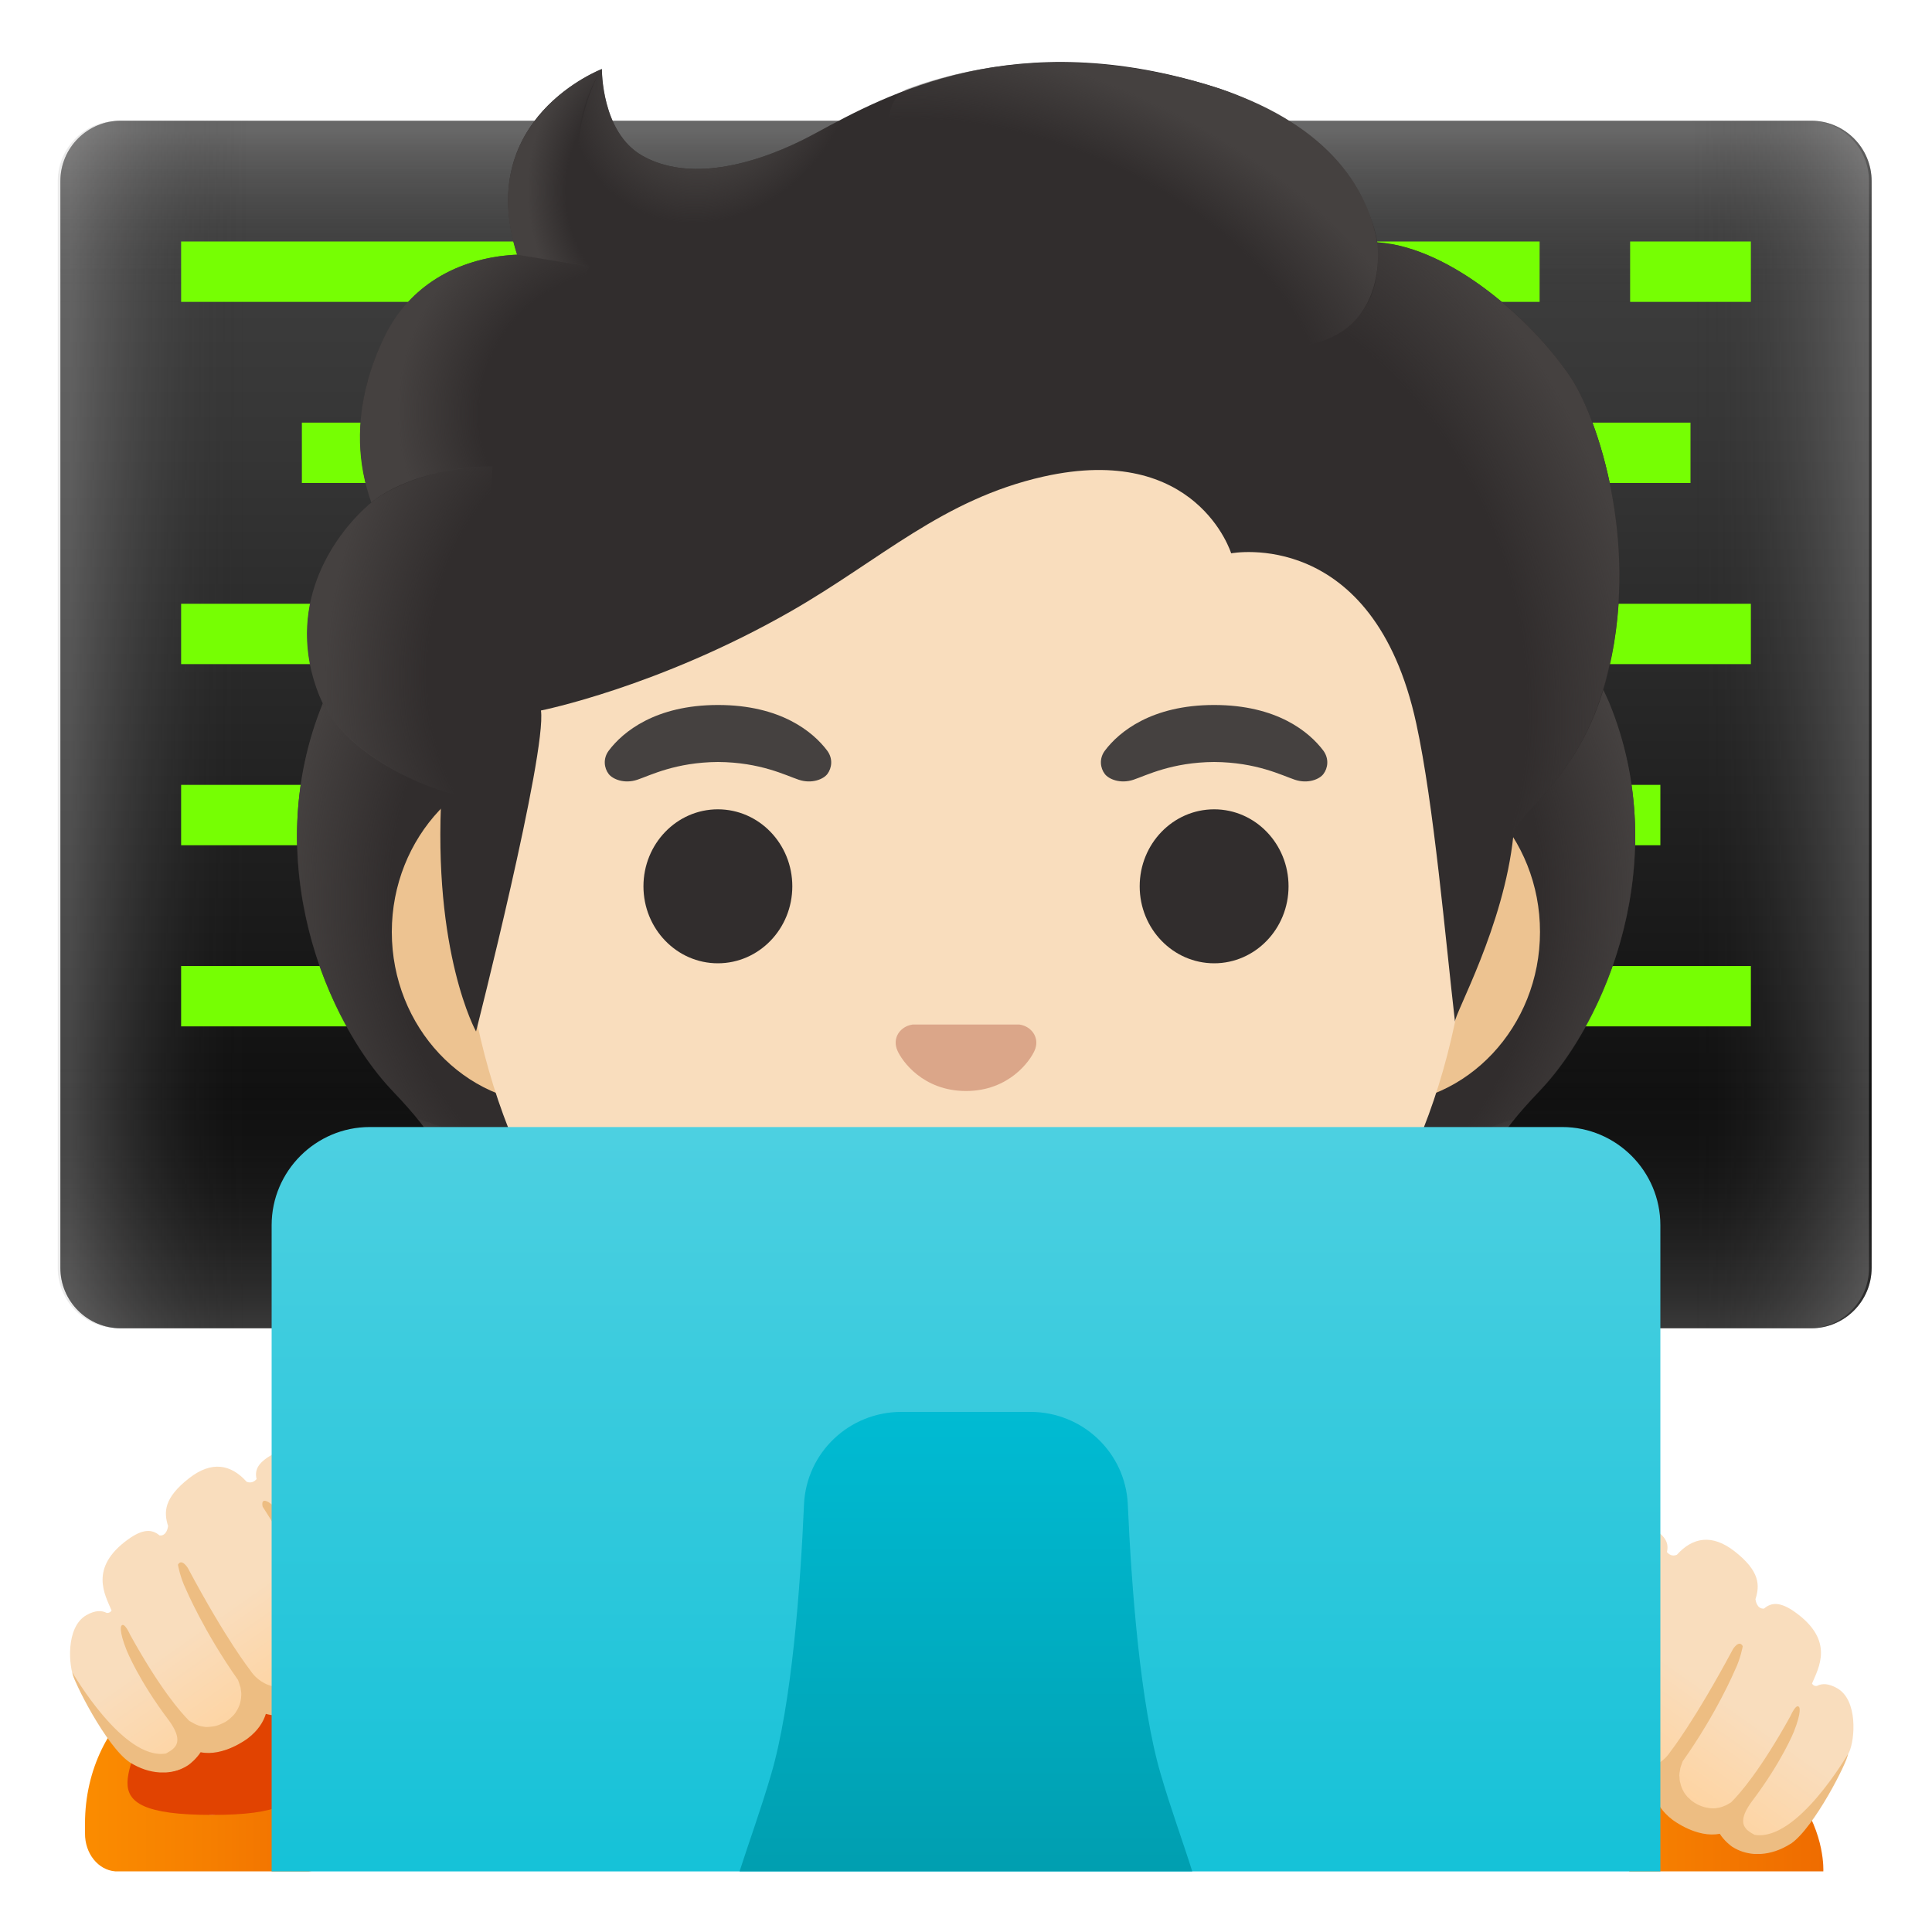 <svg width="20" height="20" viewBox="0 0 20 20" fill="none" xmlns="http://www.w3.org/2000/svg">
<g clip-path="url(#clip0_358_521)">
<path d="M18.75 13.75H1.25C0.905 13.75 0.625 13.47 0.625 13.125V1.875C0.625 1.53 0.905 1.25 1.25 1.25H18.75C19.095 1.25 19.375 1.53 19.375 1.875V13.125C19.375 13.47 19.095 13.75 18.75 13.75Z" fill="url(#paint0_linear_358_521)"/>
<path opacity="0.3" d="M18.75 13.75H1.25C0.905 13.75 0.625 13.47 0.625 13.125V1.875C0.625 1.53 0.905 1.25 1.25 1.25H18.75C19.095 1.25 19.375 1.53 19.375 1.875V13.125C19.375 13.47 19.095 13.75 18.75 13.75Z" fill="url(#paint1_linear_358_521)"/>
<path opacity="0.3" d="M18.723 13.75H1.223C0.878 13.75 0.598 13.47 0.598 13.125V1.875C0.598 1.53 0.878 1.25 1.223 1.25H18.723C19.069 1.25 19.348 1.53 19.348 1.875V13.125C19.348 13.47 19.069 13.75 18.723 13.75Z" fill="url(#paint2_linear_358_521)"/>
<path d="M1.875 2.5H5.625V3.125H1.875V2.5ZM13.438 2.5H15.938V3.125H13.438V2.5ZM16.875 2.5H18.125V3.125H16.875V2.5ZM3.125 4.375H4.375V5H3.125V4.375ZM1.875 6.25H4.375V6.875H1.875V6.25ZM1.875 8.125H3.125V8.75H1.875V8.125ZM15.312 8.125H17.188V8.75H15.312V8.125ZM16.25 6.25H18.125V6.875H16.25V6.25ZM1.875 10H4.375V10.625H1.875V10ZM15 10H18.125V10.625H15V10ZM15.625 4.375H17.5V5H15.625V4.375Z" fill="#76FF03"/>
<path d="M15.453 12.463C15.258 12.108 15.506 11.747 15.931 11.3C16.605 10.591 17.337 8.945 16.656 7.275C16.661 7.266 16.522 6.984 16.527 6.975L16.247 6.961C16.158 6.948 13.081 6.942 10.002 6.942C6.922 6.942 3.845 6.948 3.756 6.961C3.756 6.961 3.342 7.266 3.345 7.275C2.666 8.945 3.397 10.591 4.07 11.3C4.494 11.747 4.742 12.108 4.548 12.463C4.359 12.808 3.797 12.858 3.797 12.858C3.797 12.858 3.927 13.211 4.239 13.402C4.528 13.578 4.884 13.619 5.13 13.625C5.13 13.625 6.091 14.955 8.603 14.955H11.4C13.912 14.955 14.873 13.625 14.873 13.625C15.119 13.619 15.475 13.578 15.764 13.402C16.077 13.211 16.206 12.858 16.206 12.858C16.206 12.858 15.642 12.806 15.453 12.463Z" fill="#312D2D"/>
<path d="M9.998 14.953V13.478L14.463 13.125L14.869 13.625C14.869 13.625 13.908 14.955 11.395 14.955L9.998 14.953Z" fill="url(#paint3_radial_358_521)"/>
<path d="M14.859 12.98C14.191 11.964 15.674 11.584 15.674 11.584L15.675 11.586C15.417 11.906 15.3 12.186 15.452 12.463C15.641 12.808 16.203 12.858 16.203 12.858C16.203 12.858 15.436 13.539 14.859 12.98Z" fill="url(#paint4_radial_358_521)"/>
<path d="M16.659 7.275C17.323 8.892 16.625 10.558 15.97 11.261C15.881 11.358 15.5 11.731 15.412 12.03C15.412 12.03 13.922 9.95 13.477 8.728C13.387 8.481 13.305 8.228 13.294 7.966C13.286 7.769 13.316 7.534 13.43 7.367C13.569 7.162 16.58 7.102 16.58 7.102C16.58 7.103 16.659 7.275 16.659 7.275Z" fill="url(#paint5_radial_358_521)"/>
<path d="M3.344 7.275C2.68 8.892 3.378 10.558 4.033 11.261C4.123 11.358 4.503 11.731 4.591 12.03C4.591 12.03 6.081 9.95 6.527 8.728C6.617 8.481 6.698 8.228 6.709 7.966C6.717 7.769 6.688 7.534 6.573 7.367C6.434 7.162 6.272 7.217 6.036 7.217C5.586 7.217 3.616 7.102 3.463 7.102C3.464 7.103 3.344 7.275 3.344 7.275Z" fill="url(#paint6_radial_358_521)"/>
<path d="M10.005 14.953V13.478L5.541 13.125L5.134 13.625C5.134 13.625 6.095 14.955 8.608 14.955L10.005 14.953Z" fill="url(#paint7_radial_358_521)"/>
<path d="M5.144 12.98C5.813 11.964 4.33 11.584 4.33 11.584L4.328 11.586C4.586 11.906 4.703 12.186 4.552 12.463C4.363 12.808 3.8 12.858 3.8 12.858C3.8 12.858 4.567 13.539 5.144 12.98Z" fill="url(#paint8_radial_358_521)"/>
<path d="M14.27 7.866H5.73C4.809 7.866 4.056 8.667 4.056 9.648C4.056 10.63 4.809 11.431 5.73 11.431H14.269C15.189 11.431 15.942 10.628 15.942 9.648C15.944 8.669 15.191 7.866 14.27 7.866Z" fill="#EDC391"/>
<path d="M10 1.716C7.281 1.716 4.762 4.623 4.762 8.809C4.762 12.972 7.358 15.03 10 15.03C12.642 15.03 15.237 12.972 15.237 8.809C15.237 4.623 12.719 1.716 10 1.716Z" fill="#F9DDBD"/>
<path d="M8.562 7.769C8.417 7.577 8.083 7.298 7.433 7.298C6.783 7.298 6.447 7.578 6.303 7.769C6.239 7.853 6.255 7.952 6.3 8.011C6.341 8.066 6.462 8.117 6.597 8.072C6.731 8.027 6.994 7.891 7.433 7.888C7.872 7.891 8.134 8.027 8.269 8.072C8.403 8.117 8.525 8.067 8.566 8.011C8.609 7.953 8.627 7.855 8.562 7.769ZM13.698 7.769C13.553 7.577 13.219 7.298 12.569 7.298C11.919 7.298 11.583 7.578 11.439 7.769C11.375 7.853 11.391 7.952 11.436 8.011C11.476 8.066 11.598 8.117 11.733 8.072C11.867 8.027 12.13 7.891 12.569 7.888C13.008 7.891 13.27 8.027 13.405 8.072C13.539 8.117 13.661 8.067 13.701 8.011C13.745 7.953 13.762 7.855 13.698 7.769Z" fill="#454140"/>
<path d="M7.431 9.972C7.857 9.972 8.202 9.615 8.202 9.175C8.202 8.735 7.857 8.378 7.431 8.378C7.006 8.378 6.661 8.735 6.661 9.175C6.661 9.615 7.006 9.972 7.431 9.972Z" fill="#312D2D"/>
<path d="M12.569 9.972C12.994 9.972 13.339 9.615 13.339 9.175C13.339 8.735 12.994 8.378 12.569 8.378C12.143 8.378 11.798 8.735 11.798 9.175C11.798 9.615 12.143 9.972 12.569 9.972Z" fill="#312D2D"/>
<path d="M11.316 11.883C10.819 12.178 9.186 12.178 8.689 11.883C8.403 11.713 8.111 11.973 8.23 12.233C8.347 12.488 9.236 13.08 10.006 13.08C10.777 13.08 11.655 12.488 11.772 12.233C11.889 11.973 11.601 11.713 11.316 11.883Z" fill="#444444"/>
<path d="M10.603 10.619C10.586 10.613 10.57 10.608 10.553 10.606H9.447C9.43 10.608 9.413 10.613 9.397 10.619C9.297 10.659 9.242 10.762 9.289 10.873C9.336 10.984 9.556 11.294 10 11.294C10.444 11.294 10.664 10.983 10.711 10.873C10.758 10.764 10.703 10.659 10.603 10.619Z" fill="#DBA689"/>
<path d="M16.261 3.909C15.88 3.333 15.025 2.559 14.258 2.508C14.134 1.77 13.345 1.145 12.581 0.903C10.514 0.248 9.169 0.983 8.447 1.377C8.297 1.458 7.327 1.997 6.648 1.611C6.223 1.369 6.231 0.714 6.231 0.714C6.231 0.714 4.9 1.222 5.355 2.636C4.897 2.655 4.297 2.848 3.98 3.491C3.602 4.256 3.736 4.895 3.845 5.202C3.452 5.536 2.956 6.247 3.295 7.17C3.552 7.866 4.572 8.186 4.572 8.186C4.475 9.864 4.928 10.678 4.928 10.678C4.928 10.678 5.661 7.795 5.6 7.355C5.6 7.355 6.813 7.114 8.189 6.327C9.119 5.794 9.755 5.17 10.8 4.934C12.391 4.577 12.745 5.728 12.745 5.728C12.745 5.728 14.217 5.445 14.661 7.489C14.844 8.33 14.963 9.723 15.062 10.578C15.053 10.503 15.569 9.589 15.666 8.652C15.691 8.409 16.344 8.089 16.625 7.048C16.998 5.661 16.538 4.327 16.261 3.909Z" fill="#312D2D"/>
<path d="M15.659 8.658C15.684 8.416 16.337 8.095 16.619 7.055C16.648 6.944 16.674 6.831 16.697 6.719C16.925 5.455 16.516 4.294 16.261 3.909C15.908 3.377 15.152 2.677 14.434 2.533C14.372 2.525 14.311 2.517 14.253 2.514C14.253 2.514 14.305 2.85 14.169 3.117C13.994 3.464 13.636 3.547 13.636 3.547C15.506 5.417 15.373 6.984 15.659 8.658Z" fill="url(#paint9_radial_358_521)"/>
<path d="M8.898 1.141C8.727 1.223 8.577 1.306 8.445 1.377C8.295 1.458 7.325 1.997 6.647 1.611C6.23 1.373 6.23 0.739 6.23 0.717C6.037 0.962 5.456 2.714 7.156 2.831C7.889 2.881 8.341 2.242 8.609 1.702C8.706 1.503 8.858 1.217 8.898 1.141Z" fill="url(#paint10_radial_358_521)"/>
<path d="M12.369 0.841C13.512 1.15 14.123 1.758 14.256 2.509C14.297 2.741 14.377 4.866 10.314 2.447C8.803 1.547 9.216 0.984 9.392 0.92C10.083 0.67 11.088 0.494 12.369 0.841Z" fill="url(#paint11_radial_358_521)"/>
<path d="M6.225 0.717C6.223 0.719 6.22 0.719 6.216 0.722H6.214C6.069 0.783 4.927 1.313 5.353 2.638L6.569 2.833C5.492 1.742 6.23 0.716 6.23 0.716C6.23 0.716 6.227 0.716 6.225 0.717Z" fill="url(#paint12_radial_358_521)"/>
<path d="M6.105 2.756L5.353 2.636C5.323 2.636 5.223 2.645 5.169 2.653C4.745 2.712 4.247 2.931 3.977 3.491C3.686 4.094 3.694 4.611 3.773 4.956C3.797 5.072 3.844 5.203 3.844 5.203C3.844 5.203 4.216 4.85 5.102 4.827L6.105 2.756Z" fill="url(#paint13_radial_358_521)"/>
<path d="M3.808 5.233C3.437 5.561 2.939 6.294 3.306 7.203C3.583 7.889 4.57 8.186 4.57 8.186C4.57 8.189 4.767 8.248 4.869 8.248L5.1 4.827C4.627 4.827 4.172 4.969 3.878 5.173C3.883 5.178 3.806 5.228 3.808 5.233Z" fill="url(#paint14_radial_358_521)"/>
<path d="M1.192 19.372H3.197C3.372 19.358 3.511 19.188 3.511 18.978V18.877C3.511 18.317 3.259 17.828 2.883 17.556C2.883 17.58 2.884 17.603 2.884 17.627C2.884 18.267 2.575 18.786 2.195 18.786C1.816 18.786 1.506 18.267 1.506 17.627C1.506 17.603 1.508 17.58 1.508 17.556C1.131 17.83 0.88 18.317 0.88 18.877V18.978C0.878 19.189 1.017 19.358 1.192 19.372Z" fill="url(#paint15_linear_358_521)"/>
<path d="M2.195 18.788C3.602 18.788 2.884 18.269 2.884 17.628C2.884 17.605 2.883 17.581 2.883 17.558C2.683 17.413 2.447 17.326 2.195 17.326C1.944 17.326 1.708 17.413 1.508 17.558C1.506 17.581 1.506 17.605 1.506 17.628C1.505 18.269 0.781 18.788 2.195 18.788Z" fill="#E14301"/>
<path d="M4.372 16.688C4.355 16.244 4.023 15.328 3.591 15.252C3.578 15.25 3.566 15.246 3.554 15.239C3.543 15.232 3.534 15.223 3.527 15.213C3.458 15.108 3.238 14.827 2.834 15.049C2.684 15.131 2.631 15.205 2.656 15.311C2.638 15.333 2.603 15.359 2.553 15.339C2.391 15.158 2.191 15.12 1.958 15.302C1.694 15.508 1.694 15.655 1.741 15.8L1.739 15.802C1.739 15.802 1.728 15.903 1.652 15.895C1.572 15.827 1.477 15.827 1.325 15.936C0.919 16.23 1.086 16.508 1.155 16.672C1.145 16.688 1.13 16.698 1.105 16.697C1.052 16.669 0.984 16.669 0.894 16.72C0.678 16.844 0.709 17.25 0.77 17.383C0.838 17.528 1.208 18.038 1.334 18.181C1.364 18.214 1.4 18.238 1.439 18.253C1.435 18.252 1.431 18.25 1.427 18.248C1.538 18.317 1.731 18.4 1.92 18.283C1.92 18.283 2.041 18.195 2.052 18.103C2.256 18.217 2.539 18.005 2.539 18.005C2.672 17.903 2.706 17.789 2.702 17.691C2.769 17.731 2.842 17.747 2.913 17.748C3.125 17.755 3.32 17.63 3.32 17.63C3.625 17.456 3.686 17.275 3.684 17.155C3.842 17.253 4.038 17.18 4.038 17.18C4.383 17.023 4.372 16.688 4.372 16.688Z" fill="url(#paint16_linear_358_521)"/>
<path d="M16.869 19.372H18.875C18.875 19.372 18.963 17.842 16.506 17.769C14.049 17.697 16.869 19.372 16.869 19.372Z" fill="url(#paint17_linear_358_521)"/>
<path d="M15.541 17.444C15.558 17 15.889 16.084 16.322 16.008C16.348 16.003 16.372 15.991 16.386 15.969C16.455 15.864 16.675 15.583 17.078 15.805C17.228 15.887 17.281 15.961 17.256 16.067C17.275 16.089 17.309 16.116 17.359 16.095C17.522 15.914 17.722 15.877 17.955 16.058C18.219 16.264 18.219 16.411 18.172 16.556L18.173 16.558C18.173 16.558 18.184 16.659 18.261 16.652C18.341 16.583 18.436 16.583 18.587 16.692C18.994 16.986 18.826 17.264 18.758 17.428C18.767 17.444 18.781 17.455 18.808 17.453C18.861 17.425 18.928 17.425 19.019 17.477C19.234 17.6 19.203 18.006 19.142 18.139C19.075 18.284 18.706 18.794 18.578 18.938C18.548 18.97 18.512 18.994 18.473 19.009C18.478 19.008 18.483 19.006 18.486 19.005C18.375 19.073 18.181 19.156 17.992 19.039C17.992 19.039 17.872 18.952 17.861 18.859C17.656 18.973 17.373 18.761 17.373 18.761C17.241 18.659 17.206 18.545 17.211 18.447C17.144 18.488 17.07 18.503 17 18.505C16.787 18.511 16.592 18.386 16.592 18.386C16.287 18.212 16.227 18.031 16.228 17.911C16.07 18.009 15.875 17.936 15.875 17.936C15.53 17.78 15.541 17.444 15.541 17.444Z" fill="url(#paint18_linear_358_521)"/>
<path d="M18.163 18.994C18.136 18.98 18.111 18.964 18.087 18.944C18.084 18.941 18.08 18.938 18.077 18.933C18.033 18.884 18.02 18.806 18.134 18.65C18.447 18.236 18.57 17.927 18.57 17.927C18.656 17.709 18.625 17.673 18.625 17.673C18.595 17.625 18.534 17.766 18.534 17.766C18.225 18.323 18.012 18.567 17.92 18.658C17.916 18.661 17.911 18.664 17.906 18.666C17.889 18.677 17.87 18.688 17.85 18.695C17.842 18.698 17.833 18.702 17.825 18.705C17.808 18.711 17.789 18.714 17.77 18.717C17.761 18.719 17.752 18.72 17.741 18.72C17.72 18.72 17.7 18.719 17.678 18.714C17.669 18.712 17.659 18.712 17.65 18.709C17.599 18.696 17.551 18.672 17.509 18.639C17.503 18.633 17.495 18.627 17.489 18.62C17.483 18.614 17.475 18.608 17.469 18.602C17.461 18.592 17.453 18.581 17.445 18.572C17.442 18.567 17.438 18.562 17.434 18.556C17.427 18.544 17.42 18.531 17.414 18.517C17.413 18.512 17.409 18.508 17.408 18.503C17.402 18.489 17.398 18.473 17.395 18.458L17.391 18.444C17.387 18.428 17.387 18.411 17.386 18.395C17.386 18.389 17.384 18.384 17.384 18.38C17.384 18.363 17.387 18.345 17.391 18.328C17.392 18.322 17.392 18.316 17.394 18.308C17.397 18.291 17.405 18.273 17.411 18.255C17.414 18.247 17.416 18.239 17.419 18.233C17.775 17.73 17.959 17.291 17.959 17.291C18.019 17.169 18.041 17.041 18.041 17.041C18.002 16.969 17.939 17.073 17.939 17.073C17.533 17.83 17.292 18.133 17.292 18.133C17.292 18.133 17.103 18.462 16.689 18.216C16.689 18.216 16.484 18.084 16.45 17.992C16.42 17.916 16.402 17.78 16.506 17.586C16.506 17.586 16.755 17.078 17.164 16.439C17.164 16.439 17.191 16.339 17.098 16.395C17.027 16.439 16.975 16.53 16.95 16.558C16.95 16.558 16.708 16.881 16.356 17.527C16.356 17.527 16.278 17.675 16.188 17.748C16.098 17.786 15.986 17.772 15.863 17.68C15.595 17.48 15.695 17.2 15.844 16.913C15.925 16.756 16.111 16.405 16.288 16.123C16.305 16.117 16.322 16.111 16.339 16.108C16.395 16.098 16.441 16.069 16.469 16.025C16.609 15.811 16.498 15.617 16.302 15.916C15.808 16 15.458 16.966 15.441 17.442C15.441 17.459 15.433 17.847 15.833 18.025C15.845 18.03 15.991 18.083 16.147 18.047C16.186 18.177 16.292 18.328 16.541 18.47C16.545 18.473 16.762 18.606 17 18.603C17.044 18.602 17.087 18.597 17.128 18.586C17.153 18.667 17.206 18.756 17.312 18.837C17.325 18.847 17.569 19.03 17.803 18.983C17.848 19.055 17.914 19.105 17.931 19.117C18.003 19.163 18.08 19.186 18.158 19.192H18.228C18.328 19.186 18.433 19.152 18.536 19.087C18.538 19.087 18.538 19.086 18.539 19.086C18.781 18.92 19.13 18.228 19.13 18.158C19.13 18.156 18.605 19.069 18.163 18.994ZM4.442 16.6C4.423 16.123 4.073 15.158 3.581 15.073C3.386 14.775 3.273 14.969 3.414 15.183C3.442 15.227 3.489 15.255 3.544 15.266C3.561 15.269 3.578 15.275 3.595 15.281C3.772 15.562 3.958 15.916 4.039 16.07C4.188 16.356 4.286 16.636 4.02 16.837C3.897 16.93 3.786 16.944 3.695 16.906C3.606 16.833 3.527 16.684 3.527 16.684C3.175 16.039 2.933 15.716 2.933 15.716C2.908 15.688 2.858 15.598 2.784 15.553C2.692 15.497 2.719 15.597 2.719 15.597C3.128 16.234 3.377 16.744 3.377 16.744C3.483 16.938 3.464 17.073 3.433 17.15C3.398 17.242 3.194 17.373 3.194 17.373C2.781 17.62 2.591 17.291 2.591 17.291C2.591 17.291 2.348 16.988 1.944 16.231C1.944 16.231 1.88 16.127 1.842 16.198C1.842 16.198 1.864 16.327 1.923 16.448C1.923 16.448 2.108 16.886 2.464 17.391C2.467 17.398 2.469 17.406 2.472 17.413C2.478 17.43 2.484 17.448 2.489 17.466C2.491 17.472 2.491 17.478 2.492 17.486C2.495 17.503 2.498 17.52 2.498 17.538C2.498 17.544 2.497 17.548 2.497 17.553C2.497 17.57 2.495 17.586 2.492 17.602C2.491 17.606 2.489 17.611 2.489 17.616C2.486 17.631 2.481 17.647 2.475 17.661C2.473 17.666 2.47 17.67 2.469 17.675C2.462 17.688 2.456 17.702 2.448 17.714C2.445 17.719 2.441 17.723 2.438 17.73C2.43 17.741 2.422 17.75 2.414 17.759C2.408 17.766 2.4 17.772 2.394 17.778C2.388 17.784 2.381 17.791 2.373 17.797C2.359 17.808 2.344 17.819 2.33 17.827C2.295 17.845 2.263 17.859 2.233 17.867C2.223 17.87 2.214 17.87 2.203 17.872C2.181 17.875 2.161 17.878 2.141 17.878C2.131 17.878 2.12 17.877 2.111 17.875C2.092 17.872 2.073 17.869 2.056 17.863C2.048 17.859 2.039 17.856 2.031 17.853C2.013 17.845 1.994 17.834 1.975 17.823C1.97 17.82 1.966 17.819 1.961 17.816C1.869 17.725 1.656 17.481 1.347 16.923C1.347 16.923 1.286 16.783 1.256 16.831C1.256 16.831 1.225 16.869 1.311 17.084C1.311 17.084 1.434 17.394 1.747 17.808C1.861 17.964 1.848 18.042 1.805 18.091C1.802 18.094 1.797 18.097 1.794 18.102C1.772 18.122 1.745 18.137 1.719 18.152C1.277 18.228 0.75 17.314 0.75 17.314C0.75 17.386 1.098 18.078 1.341 18.242C1.342 18.242 1.342 18.244 1.344 18.244C1.447 18.308 1.55 18.342 1.652 18.348H1.722C1.802 18.342 1.878 18.319 1.948 18.273C1.966 18.261 2.031 18.209 2.077 18.139C2.311 18.186 2.556 18.003 2.567 17.994C2.673 17.913 2.727 17.823 2.752 17.742C2.792 17.753 2.834 17.759 2.88 17.759C3.117 17.764 3.334 17.63 3.339 17.627C3.587 17.486 3.694 17.333 3.733 17.203C3.889 17.238 4.034 17.186 4.047 17.181C4.452 17.005 4.444 16.617 4.442 16.6Z" fill="#EDBD82"/>
<path d="M17.188 19.372V12.683C17.188 12.123 16.731 11.667 16.172 11.667H3.828C3.269 11.667 2.812 12.123 2.812 12.683V19.373H17.188V19.372Z" fill="url(#paint19_linear_358_521)"/>
<path d="M12.342 19.372C12.247 19.07 12.122 18.73 12.016 18.367C11.802 17.639 11.713 16.423 11.675 15.575C11.652 15.039 11.208 14.616 10.667 14.616H9.331C8.791 14.616 8.347 15.037 8.323 15.575C8.286 16.423 8.197 17.639 7.983 18.367C7.877 18.73 7.753 19.07 7.656 19.372H12.342Z" fill="url(#paint20_linear_358_521)"/>
</g>
<defs>
<linearGradient id="paint0_linear_358_521" x1="10" y1="1.33" x2="10" y2="13.761" gradientUnits="userSpaceOnUse">
<stop offset="0.003" stop-color="#424242"/>
<stop offset="0.271" stop-color="#353535"/>
<stop offset="0.764" stop-color="#131313"/>
<stop offset="1"/>
</linearGradient>
<linearGradient id="paint1_linear_358_521" x1="10" y1="1.33" x2="10" y2="13.761" gradientUnits="userSpaceOnUse">
<stop offset="0.001" stop-color="#BFBEBE"/>
<stop offset="0.15" stop-color="#212121" stop-opacity="0"/>
<stop offset="0.776" stop-color="#212121" stop-opacity="0"/>
<stop offset="1" stop-color="#BFBEBE"/>
</linearGradient>
<linearGradient id="paint2_linear_358_521" x1="0.717" y1="7.5" x2="19.365" y2="7.5" gradientUnits="userSpaceOnUse">
<stop offset="0.001" stop-color="#BFBEBE"/>
<stop offset="0.1" stop-color="#212121" stop-opacity="0"/>
<stop offset="0.9" stop-color="#212121" stop-opacity="0"/>
<stop offset="1" stop-color="#BFBEBE"/>
</linearGradient>
<radialGradient id="paint3_radial_358_521" cx="0" cy="0" r="1" gradientUnits="userSpaceOnUse" gradientTransform="translate(12.279 12.822) scale(3.659 1.797)">
<stop offset="0.728" stop-color="#454140" stop-opacity="0"/>
<stop offset="1" stop-color="#454140"/>
</radialGradient>
<radialGradient id="paint4_radial_358_521" cx="0" cy="0" r="1" gradientUnits="userSpaceOnUse" gradientTransform="translate(15.883 12.277) rotate(154.924) scale(1.081 0.802)">
<stop offset="0.663" stop-color="#454140"/>
<stop offset="1" stop-color="#454140" stop-opacity="0"/>
</radialGradient>
<radialGradient id="paint5_radial_358_521" cx="0" cy="0" r="1" gradientUnits="userSpaceOnUse" gradientTransform="translate(13.081 9.219) rotate(-94.278) scale(4.75 3.959)">
<stop offset="0.725" stop-color="#454140" stop-opacity="0"/>
<stop offset="1" stop-color="#454140"/>
</radialGradient>
<radialGradient id="paint6_radial_358_521" cx="0" cy="0" r="1" gradientUnits="userSpaceOnUse" gradientTransform="translate(6.923 9.219) rotate(-85.722) scale(4.75 3.959)">
<stop offset="0.725" stop-color="#454140" stop-opacity="0"/>
<stop offset="1" stop-color="#454140"/>
</radialGradient>
<radialGradient id="paint7_radial_358_521" cx="0" cy="0" r="1" gradientUnits="userSpaceOnUse" gradientTransform="translate(7.725 12.822) rotate(180) scale(3.659 1.797)">
<stop offset="0.728" stop-color="#454140" stop-opacity="0"/>
<stop offset="1" stop-color="#454140"/>
</radialGradient>
<radialGradient id="paint8_radial_358_521" cx="0" cy="0" r="1" gradientUnits="userSpaceOnUse" gradientTransform="translate(4.121 12.277) rotate(25.076) scale(1.081 0.802)">
<stop offset="0.663" stop-color="#454140"/>
<stop offset="1" stop-color="#454140" stop-opacity="0"/>
</radialGradient>
<radialGradient id="paint9_radial_358_521" cx="0" cy="0" r="1" gradientUnits="userSpaceOnUse" gradientTransform="translate(12.815 6.713) rotate(72.085) scale(5.568 4.131)">
<stop offset="0.699" stop-color="#454140" stop-opacity="0"/>
<stop offset="1" stop-color="#454140"/>
</radialGradient>
<radialGradient id="paint10_radial_358_521" cx="0" cy="0" r="1" gradientUnits="userSpaceOnUse" gradientTransform="translate(7.388 0.642) rotate(28.203) scale(1.46 1.731)">
<stop offset="0.58" stop-color="#454140"/>
<stop offset="1" stop-color="#454140" stop-opacity="0"/>
</radialGradient>
<radialGradient id="paint11_radial_358_521" cx="0" cy="0" r="1" gradientUnits="userSpaceOnUse" gradientTransform="translate(10.648 3.293) rotate(-157.19) scale(4.562 2.564)">
<stop offset="0.699" stop-color="#454140" stop-opacity="0"/>
<stop offset="1" stop-color="#454140"/>
</radialGradient>
<radialGradient id="paint12_radial_358_521" cx="0" cy="0" r="1" gradientUnits="userSpaceOnUse" gradientTransform="translate(6.801 1.974) scale(1.34 1.639)">
<stop offset="0.702" stop-color="#454140" stop-opacity="0"/>
<stop offset="1" stop-color="#454140"/>
</radialGradient>
<radialGradient id="paint13_radial_358_521" cx="0" cy="0" r="1" gradientUnits="userSpaceOnUse" gradientTransform="translate(6.617 4.339) rotate(-164.942) scale(2.513 2.352)">
<stop offset="0.66" stop-color="#454140" stop-opacity="0"/>
<stop offset="1" stop-color="#454140"/>
</radialGradient>
<radialGradient id="paint14_radial_358_521" cx="0" cy="0" r="1" gradientUnits="userSpaceOnUse" gradientTransform="translate(6.021 6.765) rotate(7.834) scale(2.639 3.708)">
<stop offset="0.598" stop-color="#454140" stop-opacity="0"/>
<stop offset="1" stop-color="#454140"/>
</radialGradient>
<linearGradient id="paint15_linear_358_521" x1="0.879" y1="18.465" x2="3.51" y2="18.465" gradientUnits="userSpaceOnUse">
<stop stop-color="#FB8C00"/>
<stop offset="0.482" stop-color="#F67F00"/>
<stop offset="1" stop-color="#EF6C00"/>
</linearGradient>
<linearGradient id="paint16_linear_358_521" x1="3.192" y1="17.643" x2="1.679" y2="15.491" gradientUnits="userSpaceOnUse">
<stop stop-color="#FFD29C"/>
<stop offset="0.5" stop-color="#F9DDBD"/>
</linearGradient>
<linearGradient id="paint17_linear_358_521" x1="15.501" y1="18.57" x2="18.875" y2="18.57" gradientUnits="userSpaceOnUse">
<stop stop-color="#FB8C00"/>
<stop offset="0.482" stop-color="#F67F00"/>
<stop offset="1" stop-color="#EF6C00"/>
</linearGradient>
<linearGradient id="paint18_linear_358_521" x1="16.721" y1="18.4" x2="18.234" y2="16.247" gradientUnits="userSpaceOnUse">
<stop stop-color="#FFD29C"/>
<stop offset="0.5" stop-color="#F9DDBD"/>
</linearGradient>
<linearGradient id="paint19_linear_358_521" x1="10" y1="11.645" x2="10" y2="22.334" gradientUnits="userSpaceOnUse">
<stop stop-color="#4DD0E1"/>
<stop offset="1" stop-color="#00BCD4"/>
</linearGradient>
<linearGradient id="paint20_linear_358_521" x1="10" y1="14.468" x2="10" y2="20.605" gradientUnits="userSpaceOnUse">
<stop stop-color="#00BCD4"/>
<stop offset="1" stop-color="#0097A7"/>
</linearGradient>
<clipPath id="clip0_358_521">
<rect width="20" height="20" fill="white"/>
</clipPath>
</defs>
</svg>
